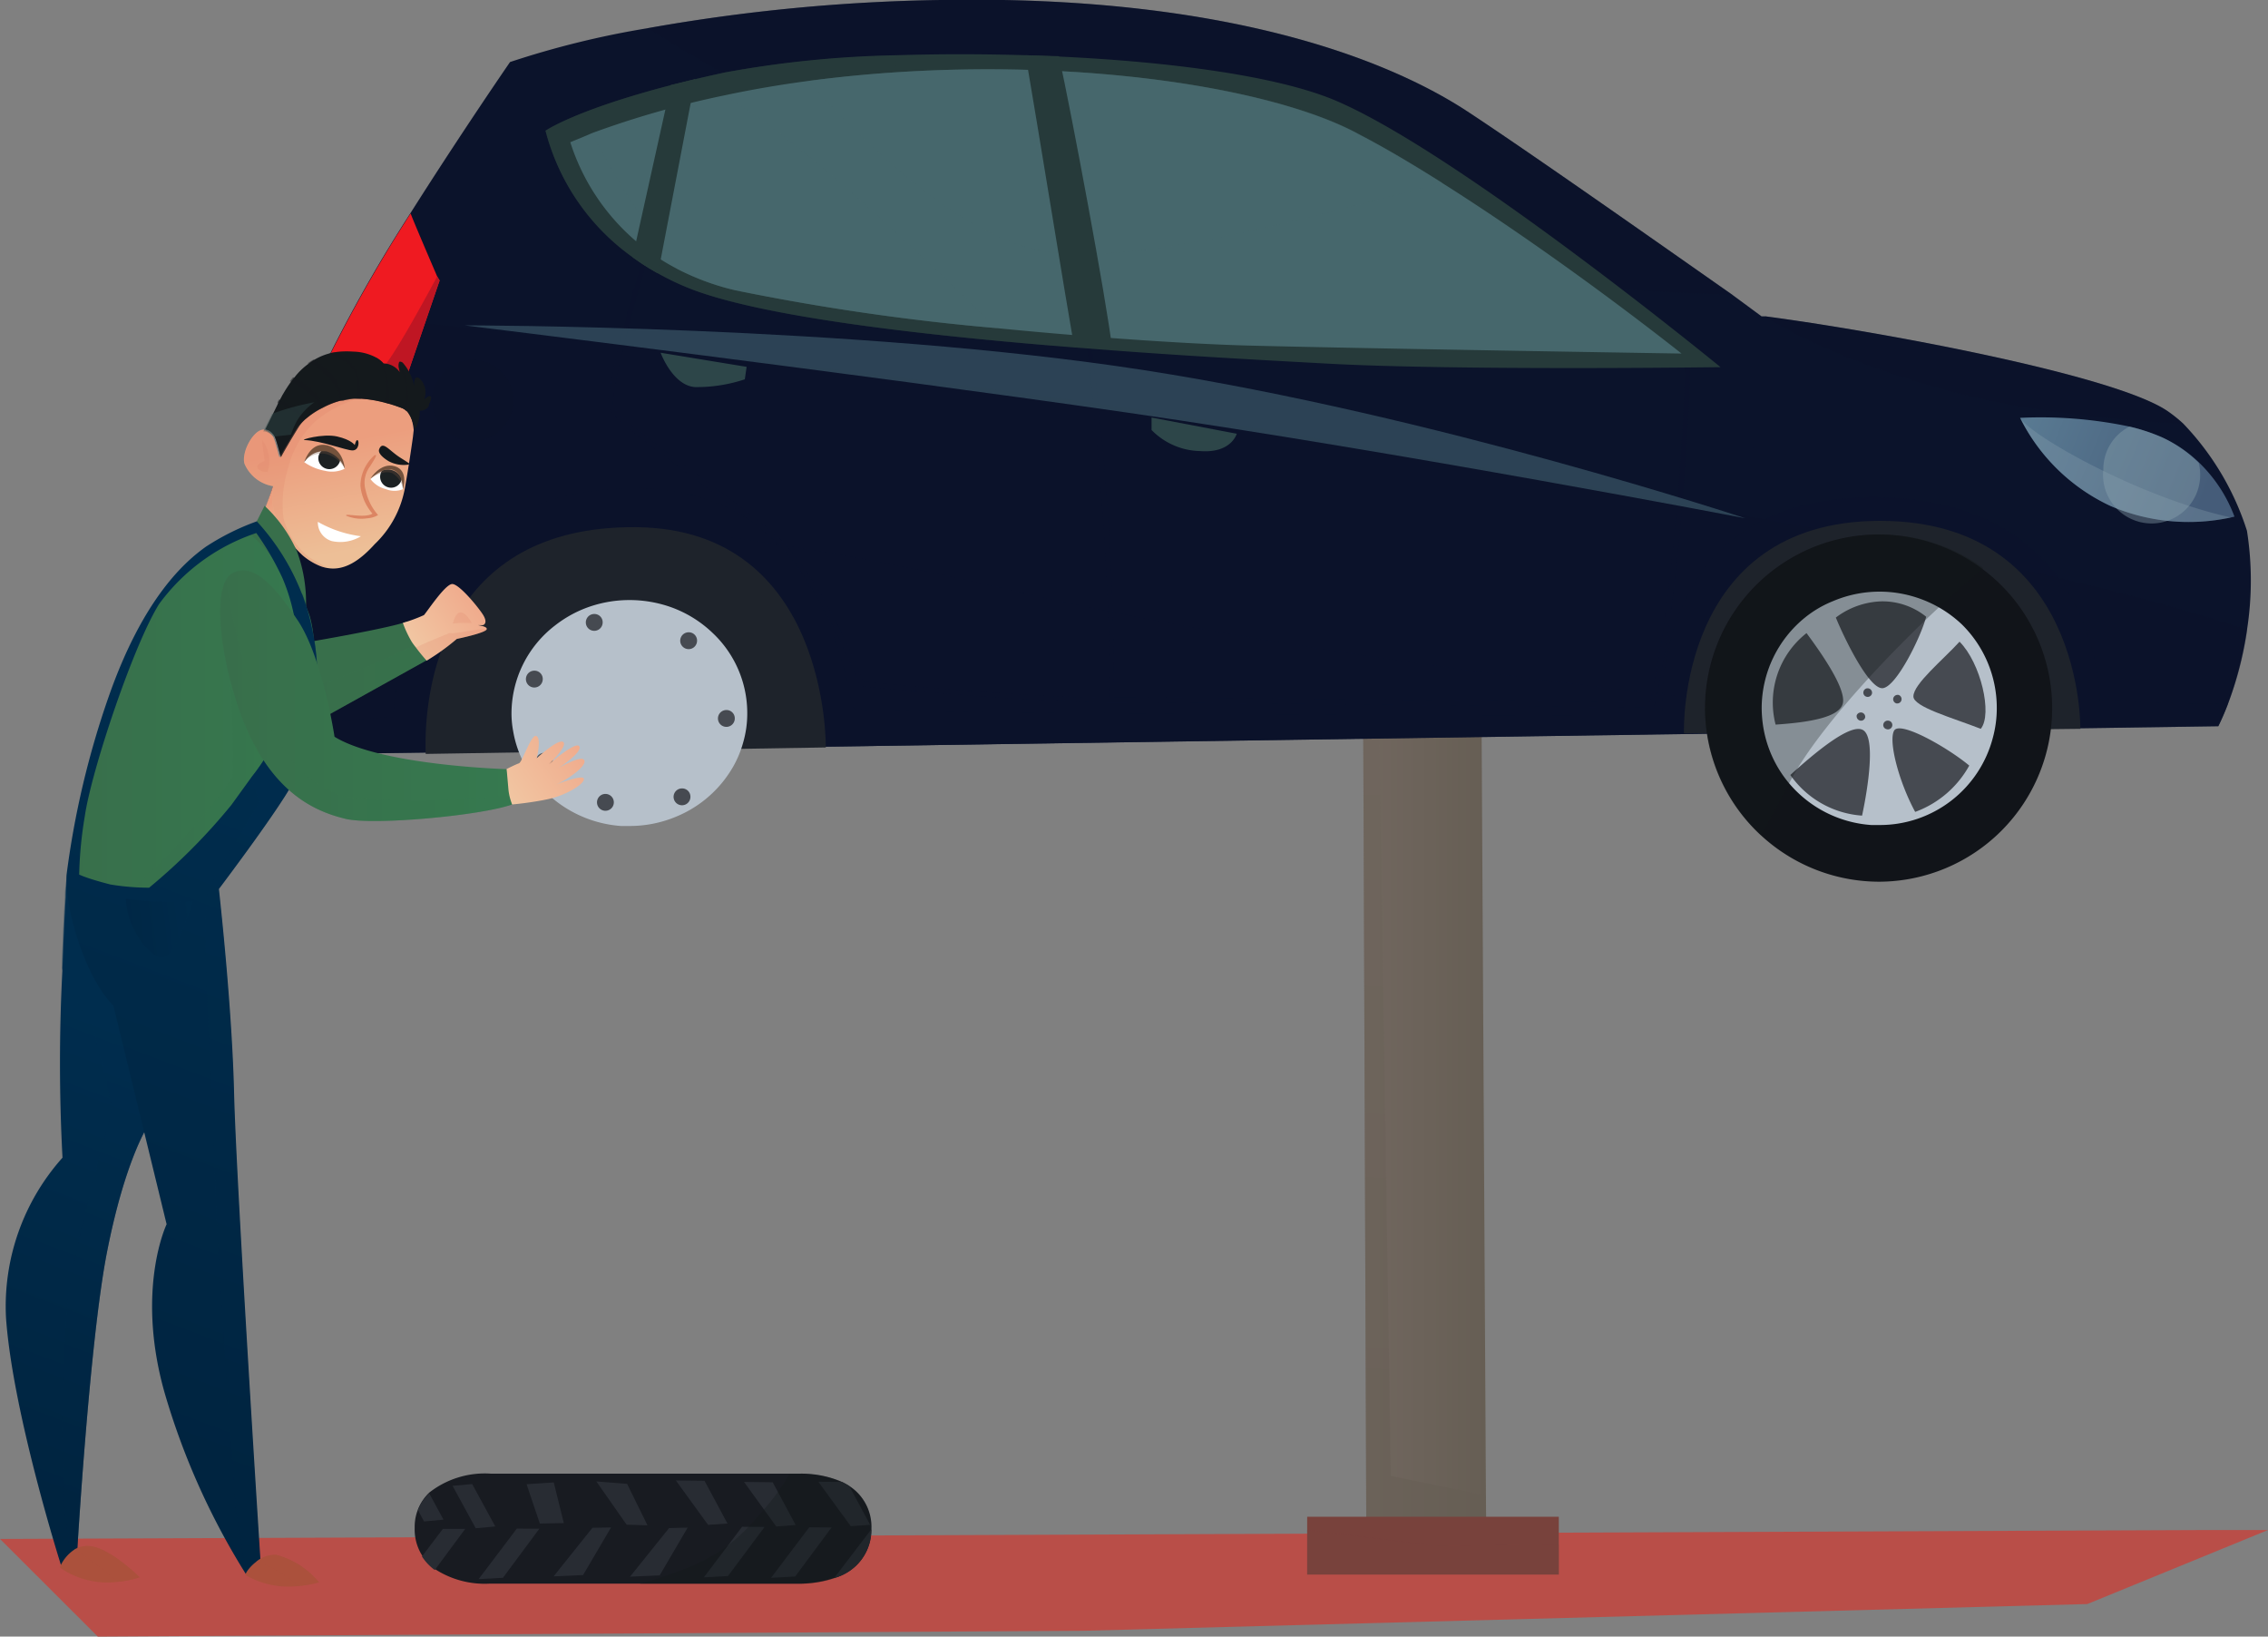 <svg xmlns="http://www.w3.org/2000/svg" xmlns:xlink="http://www.w3.org/1999/xlink" viewBox="0 0 140.07 101.05"><rect x="0" y="0" width="140.07" height="101.05" fill="#808080" stroke="none"/><defs><style>.cls-1{isolation:isolate;}.cls-2{fill:#b94e48;}.cls-3{fill:url(#linear-gradient);}.cls-36,.cls-4{opacity:0.5;}.cls-10,.cls-15,.cls-17,.cls-22,.cls-28,.cls-30,.cls-37,.cls-38,.cls-39,.cls-4,.cls-44,.cls-46,.cls-49,.cls-50,.cls-52,.cls-53,.cls-6,.cls-9{mix-blend-mode:multiply;}.cls-4{fill:url(#linear-gradient-2);}.cls-5,.cls-6{fill:#78423c;}.cls-17,.cls-19,.cls-21,.cls-30,.cls-37,.cls-39,.cls-49,.cls-50,.cls-53,.cls-6,.cls-9{opacity:0.4;}.cls-10,.cls-7,.cls-8,.cls-9{fill:#0b132b;}.cls-10,.cls-15,.cls-22,.cls-23,.cls-28,.cls-44,.cls-46,.cls-52,.cls-8{opacity:0.3;}.cls-19,.cls-21,.cls-23,.cls-36,.cls-8{mix-blend-mode:screen;}.cls-11{fill:#1e232b;}.cls-12{fill:#111419;}.cls-13{fill:#b6c0ca;}.cls-14{fill:#464a51;}.cls-15{fill:#111919;}.cls-16,.cls-17{fill:#263a3a;}.cls-18,.cls-19{fill:#46676c;}.cls-20{fill:url(#linear-gradient-3);}.cls-21,.cls-22{fill:#8da5b0;}.cls-23{fill:#7ab3b8;}.cls-24{fill:#2d4649;}.cls-25{fill:#ef1a21;}.cls-26{fill:#bf1623;}.cls-27{fill:#386f4b;}.cls-28{fill:url(#linear-gradient-4);}.cls-29{fill:url(#linear-gradient-5);}.cls-30{fill:url(#linear-gradient-6);}.cls-31{fill:url(#linear-gradient-7);}.cls-32{fill:#181b21;}.cls-33{fill:#282c33;}.cls-34{fill:url(#linear-gradient-8);}.cls-35,.cls-36,.cls-37{fill:#14191c;}.cls-38{fill:#de8065;opacity:0.2;}.cls-39{fill:#355150;}.cls-40{fill:#fff;}.cls-41{fill:#d87958;opacity:0.8;}.cls-42{fill:#1c2123;}.cls-43,.cls-44{fill:#74523c;}.cls-45{fill:url(#linear-gradient-9);}.cls-46{fill:url(#linear-gradient-10);}.cls-47{fill:url(#linear-gradient-11);}.cls-48,.cls-53{fill:#ab513c;}.cls-49{fill:url(#linear-gradient-12);}.cls-50{fill:url(#linear-gradient-13);}.cls-51{fill:url(#linear-gradient-14);}.cls-52{fill:url(#linear-gradient-15);}.cls-54{fill:url(#linear-gradient-16);}.cls-55{fill:url(#linear-gradient-17);}</style><linearGradient id="linear-gradient" x1="84.11" y1="59.98" x2="91.79" y2="59.98" gradientUnits="userSpaceOnUse"><stop offset="0.01" stop-color="#71675f"/><stop offset="1" stop-color="#665e54"/></linearGradient><linearGradient id="linear-gradient-2" x1="89.34" y1="24.99" x2="86.74" y2="90.47" xlink:href="#linear-gradient"/><linearGradient id="linear-gradient-3" x1="206.13" y1="30.81" x2="224.58" y2="23.3" gradientTransform="matrix(-1, 0, 0, 1, 342.22, 0)" gradientUnits="userSpaceOnUse"><stop offset="0" stop-color="#455c79"/><stop offset="0.99" stop-color="#668da2"/></linearGradient><linearGradient id="linear-gradient-4" x1="19.7" y1="41.91" x2="26.49" y2="41.91" gradientUnits="userSpaceOnUse"><stop offset="0.01" stop-color="#386f4b"/><stop offset="1" stop-color="#36794f"/></linearGradient><linearGradient id="linear-gradient-5" x1="-1.69" y1="91.17" x2="8.9" y2="63.4" gradientUnits="userSpaceOnUse"><stop offset="0.01" stop-color="#002440"/><stop offset="1" stop-color="#002d4e"/></linearGradient><linearGradient id="linear-gradient-6" x1="-1.5" y1="90.67" x2="8.94" y2="63.3" xlink:href="#linear-gradient-5"/><linearGradient id="linear-gradient-7" x1="17.6" y1="33.09" x2="16.72" y2="31.01" gradientUnits="userSpaceOnUse"><stop offset="0" stop-color="#edbf97"/><stop offset="1" stop-color="#ec9e7e"/></linearGradient><linearGradient id="linear-gradient-8" x1="4.47" y1="26.52" x2="1.86" y2="20.34" gradientTransform="translate(22.64 7.13) rotate(11.74)" xlink:href="#linear-gradient-7"/><linearGradient id="linear-gradient-9" x1="4.21" y1="44.08" x2="19.45" y2="44.08" xlink:href="#linear-gradient-4"/><linearGradient id="linear-gradient-10" x1="7.99" y1="48.88" x2="17.8" y2="48.88" xlink:href="#linear-gradient-4"/><linearGradient id="linear-gradient-11" x1="4.51" y1="87.92" x2="20.69" y2="45.51" xlink:href="#linear-gradient-5"/><linearGradient id="linear-gradient-12" x1="7.91" y1="89.44" x2="23.36" y2="48.93" xlink:href="#linear-gradient-5"/><linearGradient id="linear-gradient-13" x1="39.37" y1="67.65" x2="44.08" y2="67.65" gradientTransform="matrix(0.86, -0.1, 0.12, 0.99, -33.89, -5.7)" xlink:href="#linear-gradient-5"/><linearGradient id="linear-gradient-14" x1="13.59" y1="42.96" x2="31.63" y2="42.96" xlink:href="#linear-gradient-4"/><linearGradient id="linear-gradient-15" x1="13.59" y1="43.22" x2="31.63" y2="43.22" xlink:href="#linear-gradient-4"/><linearGradient id="linear-gradient-16" x1="25.46" y1="39.97" x2="29.59" y2="37" gradientUnits="userSpaceOnUse"><stop offset="0" stop-color="#f1c7a3"/><stop offset="1" stop-color="#f0a98b"/></linearGradient><linearGradient id="linear-gradient-17" x1="31.13" y1="49.32" x2="36.09" y2="45.75" xlink:href="#linear-gradient-16"/></defs><g class="cls-1"><g id="Layer_2" data-name="Layer 2"><g id="Layer_2-2" data-name="Layer 2"><polygon class="cls-2" points="0 95.02 136.23 94.47 140.07 94.47 128.91 99.04 66.92 100.69 6.04 101.05 0 95.02"/><polygon class="cls-3" points="91.8 96.48 84.39 96.62 84.11 23.34 91.38 23.34 91.77 92.34 91.8 96.48"/><polygon class="cls-4" points="91.8 96.48 84.39 96.62 84.11 23.34 84.83 23.34 85.9 91.13 91.77 92.34 91.8 96.48"/><rect class="cls-5" x="80.73" y="93.65" width="15.54" height="3.57"/><polygon class="cls-6" points="96.27 95.39 96.27 97.21 80.73 97.21 80.73 94.46 88.5 95.43 96.27 95.39"/><path class="cls-7" d="M18,44.67c.22,1.15.37,1.91.37,1.91L137,44.84a15.08,15.08,0,0,0,.62-1.44,22.24,22.24,0,0,0,1.15-4.49,19.74,19.74,0,0,0,0-6.14,17,17,0,0,0-3.92-6.6h0a8.65,8.65,0,0,0-1-.8c-3.35-2.26-18-4.94-24.83-5.84l-.23,0L107,18.21C103.2,15.55,94.57,9.47,90.61,6.87,85.46,3.5,75.28-.31,58.1,0A112.36,112.36,0,0,0,40,1.74,55.76,55.76,0,0,0,31.5,3.83s-3,4.35-6.17,9.36a91.43,91.43,0,0,0-5.76,10.33c-.14.3-.26.58-.38.86-1.24,2.86-2,4.74-2.43,6a12.06,12.06,0,0,0-.7,2.79C16,34,17.32,41.17,18,44.67Z"/><path class="cls-8" d="M40,1.74c5.49,3.5,17.7,10.4,32,12.91a271.07,271.07,0,0,0,35,3.56C103.2,15.55,94.57,9.47,90.61,6.87,85.46,3.5,75.28-.31,58.1,0A112.36,112.36,0,0,0,40,1.74Z"/><path class="cls-9" d="M18,44.67c.22,1.15.37,1.91.37,1.91L137,44.84a15.08,15.08,0,0,0,.62-1.44c-2,.15-7.95-.19-7.95-.19s.11-12.51-14-12.51-13,13.49-13,13.49-49.48-.11-49.92-.43S51.42,28.63,37,30.26c-12.71,1.44-12.7,14-12.7,14Z"/><path class="cls-10" d="M18.36,46.58l28.07-.41L123.72,45l13.3-.2a20.39,20.39,0,0,0,1.77-5.93c-4.32-1.43-12.84-3.83-27.39-6.36-2.56-.45-30.1-5.77-46-7.94S26,19.93,26,19.93l-6.83,4.45c-2.71,6.24-3,7.78-3.13,8.82S18.36,46.58,18.36,46.58Z"/><path class="cls-9" d="M40.47,32.66s12.15,4.24,6,13.51L123.72,45v0c-9-.82-40.29-3.64-60.92-8.49C48.68,33.2,40.47,32.66,40.47,32.66Z"/><path class="cls-9" d="M39.77,15.64l.31.09c-1,3.39-2.42,8.69-2.19,9.37.18.53,2.62,2.32,5,4.06,1.75,1.29,3.57,2.63,4.83,3.7,2.89,2.47,5.26,8.36,5.59,9.22,1.06.1,10.21,1,15.16,1,.29-6.67-1.22-21.43-1.42-22l.15-.06.15-.06a165.17,165.17,0,0,1,1.45,22.09c5.4,0,31,.3,33.08.32,1.63-6.71,2.26-20.25,2.16-20.79l.32-.08c.13.51-.54,14.42-2.19,21.08l0,.12H102c-.28,0-28.19-.32-33.38-.32s-15.35-1-15.45-1l-.11,0,0-.09c0-.07-2.54-6.63-5.54-9.18-1.25-1.07-3.06-2.4-4.81-3.69-3-2.23-4.89-3.62-5.09-4.22C37.25,24.2,39.51,16.51,39.77,15.64Z"/><path class="cls-7" d="M95.92,22.05h5.41l.11-.64.17-1.1a2.52,2.52,0,0,0-.19-.26A6.33,6.33,0,0,0,97,17.53l-.59,2.52Z"/><polygon class="cls-7" points="101.12 22.1 104.51 22.1 104.36 22 101.45 19.93 101.42 20.05 101.23 21.37 101.12 22.05 101.12 22.1"/><path class="cls-9" d="M101.12,22.05v.05h3.39l-.15-.1c-.8-.14-1.84-.35-2.92-.59l-.21,0a43.49,43.49,0,0,1-4.86-1.32l-.45,2Z"/><path class="cls-8" d="M109,19.53c2.24,1.56,9.36,4.65,16.74,5.73,3.75.55,6.85.8,9.1.91a8.65,8.65,0,0,0-1-.8C130.49,23.11,115.8,20.43,109,19.53Z"/><path class="cls-10" d="M26.68,24.72a2.52,2.52,0,1,0,2.52-2.51A2.51,2.51,0,0,0,26.68,24.72Z"/><path class="cls-7" d="M110.42,29.07l-4.16-.44a1.91,1.91,0,0,1,1.31-1,10.9,10.9,0,0,1,2.85.44Z"/><path class="cls-11" d="M128.48,45s.22-12.84-12.37-12.84S104,45.28,104,45.28Z"/><path class="cls-11" d="M51,46.15s.22-13.49-11.71-13.6-13.14,10-13,14Z"/><path class="cls-12" d="M105.3,43.72a10.77,10.77,0,0,0,10.78,10.72A10.72,10.72,0,1,0,105.3,43.72Z"/><path class="cls-13" d="M108.8,43.72a7.62,7.62,0,0,0,.1,1.18,7.2,7.2,0,0,0,1.59,3.46,7.3,7.3,0,0,0,5.08,2.58l.51,0a7.21,7.21,0,0,0,7-5.4,6.93,6.93,0,0,0,.24-1.84,7.23,7.23,0,0,0-2.15-5.14A7.36,7.36,0,0,0,118.67,37a7.36,7.36,0,0,0-5.45.11,6.77,6.77,0,0,0-1.72,1A7.21,7.21,0,0,0,108.8,43.72Z"/><path class="cls-14" d="M113.38,38.13c.52,1.28,2.06,4.45,2.9,4.36s2.35-3.15,2.68-4.41a4.31,4.31,0,0,0-2.76-.95A4.91,4.91,0,0,0,113.38,38.13Z"/><path class="cls-14" d="M118.17,43c0,.65,2.42,1.32,4.16,2,.74-.9,0-4.07-1.31-5.38C120,40.74,118.17,42.23,118.17,43Z"/><path class="cls-14" d="M109.66,44.74c1.93-.13,4-.42,4.16-1.35s-1.34-3.07-2.25-4.3A5.45,5.45,0,0,0,109.66,44.74Z"/><path class="cls-14" d="M118.28,50.13a6.28,6.28,0,0,0,3.34-2.86c-1.33-1.11-4.28-2.79-4.64-2.16S117.25,48.23,118.28,50.13Z"/><path class="cls-14" d="M110.57,47.85A5.91,5.91,0,0,0,115,50.36c.38-1.78.83-4.77.08-5.27S112.09,46.47,110.57,47.85Z"/><path class="cls-14" d="M116.93,43.1a.27.27,0,0,0,.19.33.27.27,0,0,0,.14-.52A.28.28,0,0,0,116.93,43.1Z"/><path class="cls-14" d="M115.09,42.69a.26.26,0,0,0,.19.33.27.27,0,0,0,.33-.19.27.27,0,0,0-.19-.32A.26.26,0,0,0,115.09,42.69Z"/><path class="cls-14" d="M114.67,44.16a.28.28,0,0,0,.2.33.26.26,0,0,0,.32-.19A.27.27,0,0,0,115,44,.28.28,0,0,0,114.67,44.16Z"/><path class="cls-14" d="M116.32,44.69a.26.26,0,0,0,.19.33.27.27,0,1,0,.14-.52A.28.28,0,0,0,116.32,44.69Z"/><path class="cls-15" d="M105.3,43.72a10.62,10.62,0,0,0,3.46,7.86c.53-.94,1.12-2,1.74-3.22,1.94-3.81,8-10,12-13.28a10.79,10.79,0,0,0-17.15,8.64Z"/><path class="cls-13" d="M31.59,44a5.94,5.94,0,0,0,.1,1.13,6.68,6.68,0,0,0,1.59,3.33A7.4,7.4,0,0,0,38.36,51l.51,0a7.43,7.43,0,0,0,2.92-.59,7.21,7.21,0,0,0,3.51-3.11,6.56,6.56,0,0,0,.61-1.5A6.41,6.41,0,0,0,46.15,44,6.79,6.79,0,0,0,44,39.07a7.25,7.25,0,0,0-2.53-1.57,7.66,7.66,0,0,0-2.59-.45,7.57,7.57,0,0,0-2.87.56,7.33,7.33,0,0,0-1.72,1A6.86,6.86,0,0,0,31.59,44Z"/><path class="cls-16" d="M33.69,8.07a13.83,13.83,0,0,0,5.38,7.81,14.08,14.08,0,0,0,1.57,1,16.12,16.12,0,0,0,2.13,1c4.36,1.65,13.61,2.75,22.32,3.47l1.21.1,2.36.18c5.47.41,10.4.66,13.3.82,8,.44,24.3.22,24.3.22S90.17,9.49,82.51,6.22C78.92,4.69,72.28,3.81,65.36,3.49l-2-.08c-2.71-.08-5.42-.08-8,0A64.81,64.81,0,0,0,44.74,4.48c-.63.14-1.23.27-1.8.41l-1.51.37h0C35.53,6.79,33.69,8.07,33.69,8.07Z"/><path class="cls-17" d="M33.69,8.07a13.83,13.83,0,0,0,5.38,7.81,14.08,14.08,0,0,0,1.57,1,16.12,16.12,0,0,0,2.13,1c4.36,1.65,13.61,2.75,22.32,3.47-1.87-2.24-4.3-5.19-6.31-7.74-3.3-4.19-3.72-7.07-3.41-10.17A64.81,64.81,0,0,0,44.74,4.48c-.63.14-1.23.27-1.8.41l-1.51.37h0C35.53,6.79,33.69,8.07,33.69,8.07Z"/><path class="cls-18" d="M35.22,8.78a13.38,13.38,0,0,0,6.6,7.82h0a15.33,15.33,0,0,0,3.58,1.32,141.18,141.18,0,0,0,16.16,2.34h0c6.26.62,12.33,1,15.69,1.08,6.57.17,26.6.49,26.6.49s-7.08-5.66-14.73-10.5c-1.71-1.08-3.44-2.12-5.13-3C78.1,5.07,63.79,3.15,49.9,5c-1.72.23-3.43.52-5.12.88a57.64,57.64,0,0,0-8.22,2.34C36.11,8.42,35.66,8.6,35.22,8.78Z"/><path class="cls-19" d="M36.56,8.26a69,69,0,0,0,5.26,8.34h0a15.33,15.33,0,0,0,3.58,1.32,141.18,141.18,0,0,0,16.16,2.34c-5-4.89-11.89-11.41-16.78-14.34A57.64,57.64,0,0,0,36.56,8.26Z"/><path class="cls-16" d="M39.07,15.88a14.08,14.08,0,0,0,1.57,1l2.3-12-1.51.37h0Z"/><path class="cls-20" d="M124.76,25.8a11.8,11.8,0,0,0,5.58,5.44,12.29,12.29,0,0,0,7.44.71l.22-.05a9,9,0,0,0-2.21-3.36A8.16,8.16,0,0,0,133.52,27a11.44,11.44,0,0,0-2-.66A26.6,26.6,0,0,0,124.76,25.8Z"/><path class="cls-21" d="M129.9,29a3,3,0,1,0,5.89-.42A8.16,8.16,0,0,0,133.52,27a11.44,11.44,0,0,0-2-.66A2.94,2.94,0,0,0,129.9,29Z"/><path class="cls-22" d="M124.76,25.8a11.8,11.8,0,0,0,5.58,5.44,12.29,12.29,0,0,0,7.44.71C132.12,30.71,125.41,26.9,124.76,25.8Z"/><path class="cls-23" d="M107.79,32s-19.21-6.36-37.1-9.14-42-2.77-42-2.77,24,2.94,40.89,5.38S107.79,32,107.79,32Z"/><path class="cls-19" d="M49.9,5c3.59,4,9.74,9.94,15,10.59,6.07.74,17.27-2.52,24.18-4.3-1.71-1.08-3.44-2.12-5.13-3C78.1,5.07,63.79,3.15,49.9,5Z"/><path class="cls-16" d="M63.34,3.41c.75,4.36,2.49,15.12,3,18l2.36.18c-.39-3.2-2.51-14.52-3.3-18.12Z"/><path class="cls-24" d="M76.38,26.78l-5.26-1v.77a4.3,4.3,0,0,0,3,1.3C76.05,28,76.38,26.78,76.38,26.78Z"/><path class="cls-24" d="M46.11,22.65l-.11.77a9.38,9.38,0,0,1-3.08.48c-1.38-.1-2.12-2.12-2.12-2.12Z"/><path class="cls-25" d="M16.76,30.41l7-3.19,3.39-9.9L27,17.07c-.37-.86-1.55-3.61-1.64-3.89h0a91.43,91.43,0,0,0-5.76,10.33c-.14.3-.26.58-.38.86l-.34.79C17.81,27.6,17.16,29.24,16.76,30.41Z"/><path class="cls-26" d="M16.76,30.41l7-3.19,3.39-9.9L27,17.07c-1,1.85-2.93,5.4-3.61,5.91a46.27,46.27,0,0,1-4.55,2.19C17.81,27.6,17.16,29.24,16.76,30.41Z"/><path class="cls-27" d="M26.49,40.69l-6.17,3.43s-.33-1-.62-1.86c-.13-.39-.25-.77-.34-1a4.16,4.16,0,0,1-.14-1.65c.83-.14,5.08-.89,5.9-1.23,0,0,.33.71.69,1.35A3.57,3.57,0,0,0,26.49,40.69Z"/><path class="cls-28" d="M26.49,40.69l-6.17,3.43s-.33-1-.62-1.86a41.18,41.18,0,0,0,6.11-2.55A3.57,3.57,0,0,0,26.49,40.69Z"/><path class="cls-29" d="M9.07,69.62S7.7,71.75,6.61,77.3,4.75,96.09,4.75,96.09l-.35.23-.61.39S.78,87.25.37,81.35a13.77,13.77,0,0,1,3.49-9.87,110,110,0,0,1,0-11.7c.06-1.74.13-3.31.2-4.39,0-.64.09-1.1.13-1.33,0,0,.09.69.27,1.54A12.8,12.8,0,0,0,5,57.76l0,.07a27.94,27.94,0,0,0,2.74,4.05Z"/><path class="cls-30" d="M9.07,69.62S7.7,71.75,6.61,77.3,4.75,96.09,4.75,96.09l-.35.23L4,93.42a90.24,90.24,0,0,1,.14-12.89c.61-4.67,2.74-11.45,2.74-12.07s-1.16-5.08-1.16-5.08a13.77,13.77,0,0,1-1.91-3.6c.06-1.74.13-3.31.2-4.39,0-.64.09-1.1.13-1.33,0,0,.09.69.27,1.54A12.8,12.8,0,0,0,5,57.76l0,.07a27.94,27.94,0,0,0,2.74,4.05Z"/><path class="cls-31" d="M16.88,30l-.54,1.48a8,8,0,0,1,1.44,1.85Z"/><path class="cls-32" d="M52,91.5a4.79,4.79,0,0,1,.45.25,3,3,0,0,1,1.37,2.63l0,.05a3.09,3.09,0,0,1-2.29,3h0a6.94,6.94,0,0,1-2.29.35l-9.73,0-9.27,0a5.65,5.65,0,0,1-3.38-.9,3.13,3.13,0,0,1-.79-.84,3,3,0,0,1-.46-1.68v-.08a2.92,2.92,0,0,1,.91-2.13,5.56,5.56,0,0,1,3.81-1.16l18.44,0h.56A6.33,6.33,0,0,1,52,91.5Z"/><polygon class="cls-33" points="29.56 97.5 31.06 97.42 33.31 94.39 31.92 94.38 29.56 97.5"/><path class="cls-33" d="M28.73,94.4l-1.88,2.54a3.13,3.13,0,0,1-.79-.84l1.29-1.7Z"/><polygon class="cls-33" points="43.47 97.39 44.96 97.31 47.22 94.28 45.83 94.27 43.47 97.39"/><polygon class="cls-33" points="47.62 97.42 49.11 97.34 51.36 94.31 49.98 94.3 47.62 97.42"/><path class="cls-33" d="M53.81,94.43a3.09,3.09,0,0,1-2.29,3Z"/><polygon class="cls-33" points="33.34 94.07 34.82 94.04 34.2 91.53 32.52 91.64 33.34 94.07"/><polygon class="cls-33" points="34.19 97.33 36.59 94.33 37.74 94.31 36.01 97.25 34.19 97.33"/><polygon class="cls-33" points="38.91 97.35 41.32 94.35 42.47 94.32 40.74 97.27 38.91 97.35"/><polygon class="cls-33" points="38.7 94.14 39.99 94.18 38.73 91.62 36.83 91.47 38.7 94.14"/><polygon class="cls-33" points="29.38 94.36 30.59 94.25 29.16 91.63 27.95 91.74 29.38 94.36"/><path class="cls-33" d="M26.51,92.21l.88,1.62-1.2.11-.38-.7A2.82,2.82,0,0,1,26.51,92.21Z"/><polygon class="cls-33" points="43.73 94.15 44.93 94.07 43.51 91.43 41.74 91.41 43.73 94.15"/><polygon class="cls-33" points="47.94 94.25 49.14 94.16 47.72 91.52 45.95 91.5 47.94 94.25"/><path class="cls-33" d="M52,91.5a4.79,4.79,0,0,1,.45.25l1.29,2.4-1.2.08-2-2.74Z"/><path class="cls-15" d="M53.79,94.38l0,.05c0,1.88-1.4,3.36-4.58,3.37l-9.73,0c4.28-1.21,5.73-2.24,7.62-4.51A13.48,13.48,0,0,0,48.76,91h.56C52.5,91,53.81,92.51,53.79,94.38Z"/><path class="cls-34" d="M25,30.17a6.33,6.33,0,0,1-1.86,3.43c-.86.95-1.83,1.67-2.93,1.47a2.13,2.13,0,0,1-.46-.13,3.92,3.92,0,0,1-1.06-.65,6.77,6.77,0,0,1-1.54-2.11,3.26,3.26,0,0,1-.34-1.53,3,3,0,0,1,.06-.63,2.32,2.32,0,0,1-1.78-1.41c-.18-.79.63-2.14,1.21-2.08a1,1,0,0,1,.44.26h0a.72.72,0,0,1,.16.25c.17.43.35,1.29.37,1.2s.67-1.2,1.13-1.92a5.33,5.33,0,0,1,3.36-1.72h.46a8.15,8.15,0,0,1,2.69.62,2.24,2.24,0,0,1,.39.33,3.3,3.3,0,0,1,.25,1L25.5,27S25.26,28.73,25,30.17Z"/><path class="cls-35" d="M16.31,26.53a1.1,1.1,0,0,1,.45.25A.85.85,0,0,0,16.31,26.53Z"/><path class="cls-35" d="M26.48,25a.43.43,0,0,1,0,.07.6.6,0,0,1-.56.28,2.14,2.14,0,0,1-.21,1,.7.7,0,0,0-.09.17,2.76,2.76,0,0,0-.47-1.11.69.69,0,0,0-.22-.17h0c-.23-.09-.54-.2-.91-.31l-.23-.06a7.89,7.89,0,0,0-1.44-.25h-.5a4.23,4.23,0,0,0-.68.12l-.13,0a5,5,0,0,0-.95.36l-.22.11a4.79,4.79,0,0,0-.94.62,1.07,1.07,0,0,0-.16.14,2,2,0,0,0-.28.33c-.46.72-1.11,1.85-1.13,1.92s-.2-.77-.37-1.2a.72.72,0,0,0-.16-.25h0a.75.75,0,0,0-.44-.26l.74-1.5a.89.89,0,0,1,.08-.17,1.14,1.14,0,0,1,.1-.19l.16-.3a8.55,8.55,0,0,1,.54-.83l.2-.25a4.17,4.17,0,0,1,.9-.85,2.82,2.82,0,0,1,.36-.24,3.62,3.62,0,0,1,1-.39,4.67,4.67,0,0,1,.52-.08,5.82,5.82,0,0,1,.83,0,3.14,3.14,0,0,1,1.42.37,1.66,1.66,0,0,1,.45.36h0a1.25,1.25,0,0,1,1,.54,1.4,1.4,0,0,1-.05-.23h0a.71.71,0,0,1,0-.36c0-.07.1-.09.23,0a3,3,0,0,1,.7,1.43c0-.15,0-.82.43-.36a1.2,1.2,0,0,1,.2,1.2C26.76,24.17,26.66,24.67,26.48,25Z"/><path class="cls-35" d="M18.82,27.17c-.35,0,1.12-.42,2-.22s1.09.53,1.09.53.08-.37.18-.3.09.64-.33.63S19.87,27.22,18.82,27.17Z"/><path class="cls-35" d="M23.42,27.73c-.09.21.15.48.57.74a2,2,0,0,0,1.22.22c.12-.06.19,0-.5-.44S23.64,27.19,23.42,27.73Z"/><path class="cls-36" d="M22.29,24.61H22a3.12,3.12,0,0,0,0-1.33,1.76,1.76,0,0,0-1-1.09l-.67-.38a4.67,4.67,0,0,1,.52-.08,3.35,3.35,0,0,1,1,.87,2.17,2.17,0,0,1,.38,1.26A4.79,4.79,0,0,1,22.29,24.61Z"/><path class="cls-36" d="M24,24.92l-.23-.06a7.75,7.75,0,0,0,0-1.67,2.44,2.44,0,0,0-.54-1.11,1.66,1.66,0,0,1,.45.36h0A7.42,7.42,0,0,1,24,23.88,3.29,3.29,0,0,1,24,24.92Z"/><path class="cls-36" d="M25.11,25.41a.69.69,0,0,0-.22-.17h0a4.64,4.64,0,0,0,.18-1,2.29,2.29,0,0,0-.42-1.46h0a.71.71,0,0,1,0-.36c.15.23.35.55.38.61a6.8,6.8,0,0,1,.17,1.64A4.33,4.33,0,0,1,25.11,25.41Z"/><path class="cls-36" d="M21.11,24.73l-.13,0A1.38,1.38,0,0,0,20.8,24a6.15,6.15,0,0,0-1.42-1.46L19,22.44a2.82,2.82,0,0,1,.36-.24,3.86,3.86,0,0,1,1.34,1.16,2.58,2.58,0,0,1,.38.92Z"/><path class="cls-36" d="M20,25.13l-.22.11a2,2,0,0,0-.54-.84,8.25,8.25,0,0,0-1.34-.86l.2-.25a3.89,3.89,0,0,1,1.41,1A4.34,4.34,0,0,1,20,25.13Z"/><path class="cls-36" d="M18.87,25.86a1.07,1.07,0,0,0-.16.14,2.17,2.17,0,0,0-.69-.64,8.93,8.93,0,0,0-.89-.5,1.14,1.14,0,0,1,.1-.19,3.75,3.75,0,0,1,1.12.62A3.19,3.19,0,0,1,18.87,25.86Z"/><path class="cls-37" d="M26.48,25a.43.43,0,0,1,0,.07.6.6,0,0,1-.56.28,2.14,2.14,0,0,1-.21,1,.7.7,0,0,0-.09.17,2.76,2.76,0,0,0-.47-1.11.69.69,0,0,0-.22-.17h0c-.23-.09-.54-.2-.91-.31l-.23-.06a7.89,7.89,0,0,0-1.44-.25h-.5a4.23,4.23,0,0,0-.68.12l-.13,0a5,5,0,0,0-.95.36l-.22.11a4.79,4.79,0,0,0-.94.62,1.07,1.07,0,0,0-.16.14,2,2,0,0,0-.28.33c-.46.72-1.11,1.85-1.13,1.92s-.2-.77-.37-1.2a.72.72,0,0,0-.16-.25h0a.75.75,0,0,0-.44-.26l.74-1.5a.89.89,0,0,1,.08-.17,1.14,1.14,0,0,1,.1-.19l.16-.3a3,3,0,0,0,.8.63c.54.37.75.17.75.17a7.4,7.4,0,0,1,1.9-.78,5.22,5.22,0,0,1,3,.22,6.78,6.78,0,0,0,1.75.52A5.67,5.67,0,0,0,26.48,25Z"/><path class="cls-38" d="M20.22,35.07a2.13,2.13,0,0,1-.46-.13,3.92,3.92,0,0,1-1.06-.65,6.77,6.77,0,0,1-1.54-2.11,3.26,3.26,0,0,1-.34-1.53,3,3,0,0,1,.06-.63,2.32,2.32,0,0,1-1.78-1.41c-.18-.79.63-2.14,1.21-2.08a1,1,0,0,1,.44.26h0a.72.72,0,0,1,.16.25c.17.43.35,1.29.37,1.2s.67-1.2,1.13-1.92a5.33,5.33,0,0,1,3.36-1.72h.46A6.87,6.87,0,0,0,19.5,26a5.76,5.76,0,0,0-1.69,2.85,7.43,7.43,0,0,0-.3,3.16,4.69,4.69,0,0,0,1.55,2.38Z"/><path class="cls-38" d="M16.18,27.15a2.19,2.19,0,0,1,.35,2s-.48,0-.62-.25.43-.44.43-.44Z"/><path class="cls-39" d="M19.41,24.84A3.79,3.79,0,0,0,18.33,26a5.44,5.44,0,0,0-.36.84l-1.08.12s-.37-.37-.63-.32l.54-1.09A15.65,15.65,0,0,1,19.41,24.84Z"/><path class="cls-40" d="M24.9,30.2a1.41,1.41,0,0,1-1.07,0,1.7,1.7,0,0,1-.95-.62,3.38,3.38,0,0,1,.71-.49.92.92,0,0,1,.71,0,.87.87,0,0,1,.51.56A1.76,1.76,0,0,1,24.9,30.2Z"/><path class="cls-40" d="M21.29,28.94a1.78,1.78,0,0,1-1.21.13,3.19,3.19,0,0,1-1.3-.54s.48-.84,1.24-.8h.15a1.27,1.27,0,0,1,.86.61A3.05,3.05,0,0,1,21.29,28.94Z"/><path class="cls-41" d="M23.12,28.12A2.52,2.52,0,0,0,22.26,30,3.09,3.09,0,0,0,23,31.71s-.15.15-.75.13-.92-.11-.87,0a2.4,2.4,0,0,0,1.31.16,1.43,1.43,0,0,0,.66-.2,3.33,3.33,0,0,1-.76-1.5,1.67,1.67,0,0,1,.26-1.5C23.15,28.33,23.36,28,23.12,28.12Z"/><path class="cls-40" d="M19.63,32.22a7.24,7.24,0,0,0,2.66.89,2.44,2.44,0,0,1-1.79.3A1.2,1.2,0,0,1,19.63,32.22Z"/><path class="cls-42" d="M21,28.45a.68.68,0,0,1-1.33-.28.71.71,0,0,1,.33-.44h.15a1.27,1.27,0,0,1,.86.61S21,28.42,21,28.45Z"/><path class="cls-42" d="M24.81,29.58a.67.67,0,0,1-.79.52.68.68,0,0,1-.53-.8.87.87,0,0,1,.1-.24.92.92,0,0,1,.71,0A.87.87,0,0,1,24.81,29.58Z"/><path class="cls-43" d="M21.29,28.94a1.71,1.71,0,0,0-1.13-1.07,1.39,1.39,0,0,0-1.37.68s.34-1.28,1.39-1.06S21.29,28.94,21.29,28.94Z"/><path class="cls-43" d="M22.88,29.55s.8-.78,1.42-.53.58,1.2.58,1.2.4-1.16-.49-1.43S22.88,29.55,22.88,29.55Z"/><path class="cls-44" d="M18.78,28.53s.38-1,1.27-.88a1.62,1.62,0,0,1,1.24,1.29,1.83,1.83,0,0,0-1.2-.92A1.4,1.4,0,0,0,18.78,28.53Z"/><path class="cls-44" d="M22.88,29.55s.74-.56,1.33-.34a1.32,1.32,0,0,1,.67,1s.22-.95-.5-1.31S22.88,29.55,22.88,29.55Z"/><path class="cls-45" d="M17.8,48.7a.6.6,0,0,1-.09.15c-1.71,2.6-4.79,6.58-4.79,6.58s-.83,0-3.57-.14A9.92,9.92,0,0,1,8,55.13a13.54,13.54,0,0,1-3.78-1.34c.41-4.26,3.49-13.1,5.21-15.91A11.27,11.27,0,0,1,15.18,33l.55-.28.89,1.1a13.09,13.09,0,0,1,2.47,4.11C19.83,40.17,19.44,46,17.8,48.7Z"/><path class="cls-27" d="M16.34,31.23a8.59,8.59,0,0,1,2,2.81,9.12,9.12,0,0,1,.55,3.63S17,34.17,15.45,33Z"/><path class="cls-46" d="M17.8,48.7a.6.6,0,0,1-.09.15c-1.71,2.6-4.79,6.58-4.79,6.58s-.83,0-3.57-.14A9.92,9.92,0,0,1,8,55.13a10.7,10.7,0,0,1,1.63-1.62A39.68,39.68,0,0,0,14.35,48s.07-3.49-.13-5.69a41.39,41.39,0,0,0,1.85,3.91C16.36,46.67,17.63,47.61,17.8,48.7Z"/><path class="cls-47" d="M19.29,38.9a13.89,13.89,0,0,0-.6-2.12,14.16,14.16,0,0,0-2.83-4.59,15,15,0,0,0-3.15,1.57c-1.24.89-3.84,3.09-6,9.26a54.06,54.06,0,0,0-2.6,11h0C4,56.18,5.31,60.44,7,62.08l3.29,13.51s-1.92,4-.14,10.35a44.44,44.44,0,0,0,5.08,11.32h0l.88-.54s-1.51-23.52-1.65-29.14c-.12-5.17-.83-11.67-.94-12.69.7-.93,3.61-4.82,4.51-6.44A14.52,14.52,0,0,0,19.29,38.9ZM9.21,54.81a14.67,14.67,0,0,1-2.4-.2C6,54.4,5.33,54.2,4.89,54a24.64,24.64,0,0,1,.35-3.62c.41-2.81,3-10.56,4.59-13.09a12.22,12.22,0,0,1,6-4.38,17.48,17.48,0,0,1,1.61,2.77,11.64,11.64,0,0,1,.93,5A13.15,13.15,0,0,1,15.52,48l-1.23,1.7A36.59,36.59,0,0,1,9.21,54.81Z"/><path class="cls-48" d="M8.63,97.39a6.34,6.34,0,0,1-1.38.28,5.09,5.09,0,0,1-3.56-.89,2.45,2.45,0,0,1,.9-1.1,1.56,1.56,0,0,1,1-.21C6.85,95.61,8.63,97.39,8.63,97.39Z"/><path class="cls-49" d="M18,48.44c-.9,1.62-3.81,5.51-4.51,6.44.11,1,.82,7.52.94,12.69.14,5.62,1.65,29.14,1.65,29.14l-.88.54-.63-4s-1.17-15.08-1.3-20.77-1-16.26-.34-17.63S16,49.53,16,49.53L15.52,48a13.15,13.15,0,0,0,2.88-7.35,11.64,11.64,0,0,0-.93-5c.35.28.78.65,1.22,1.06a13.89,13.89,0,0,1,.6,2.12A14.52,14.52,0,0,1,18,48.44Z"/><path class="cls-50" d="M11.89,55.64c0,.2-.93,3-1.65,3.42s-2.4-1.58-2.47-3.57a21.47,21.47,0,0,0,2.15.18A16.61,16.61,0,0,0,11.89,55.64Z"/><path class="cls-51" d="M31.63,49.67c-1.92.69-8.57,1.3-10.28.89s-4-1.37-5.76-4.8C14,42.63,13,37.28,14,35.74a.87.87,0,0,1,.33-.33c1.34-.77,2.74.94,4,2.81,1.58,2.26,2.33,7.27,2.33,7.27,2.88,1.78,10.63,2,10.63,2L31.53,49Z"/><path class="cls-52" d="M31.63,49.67c-1.92.69-8.57,1.3-10.28.89s-4-1.37-5.76-4.8C14,42.63,13,37.28,14,35.74a28.88,28.88,0,0,0,2.59,9c1.65,3.09,3.08,3.77,4.32,4.32,1.06.48,7.64.49,10.66,0Z"/><path class="cls-48" d="M19.7,97.7a7,7,0,0,1-1.28.23,5.27,5.27,0,0,1-3.24-.67c-.08-.05.19-.48.63-.82A1.82,1.82,0,0,1,17.06,96,5.09,5.09,0,0,1,19.7,97.7Z"/><path class="cls-53" d="M8.63,97.39a6.34,6.34,0,0,1-1.38.28,22.41,22.41,0,0,0-2.66-2,1.56,1.56,0,0,1,1-.21C6.85,95.61,8.63,97.39,8.63,97.39Z"/><path class="cls-53" d="M19.7,97.7a7,7,0,0,1-1.28.23,6.81,6.81,0,0,0-2.61-1.49A1.82,1.82,0,0,1,17.06,96,5.09,5.09,0,0,1,19.7,97.7Z"/><path class="cls-14" d="M37.22,38.42a.52.52,0,1,1-.51-.51A.51.51,0,0,1,37.22,38.42Z"/><path class="cls-14" d="M43.05,39.56a.52.52,0,1,1-.51-.52A.51.51,0,0,1,43.05,39.56Z"/><path class="cls-14" d="M45.38,44.36a.52.52,0,1,1-.51-.52A.51.51,0,0,1,45.38,44.36Z"/><path class="cls-14" d="M42.64,49.19a.52.52,0,1,1-.51-.51A.51.51,0,0,1,42.64,49.19Z"/><path class="cls-14" d="M34.14,47a.52.52,0,1,1-.52-.52A.51.51,0,0,1,34.14,47Z"/><path class="cls-14" d="M33.52,41.92a.52.52,0,1,1-.51-.51A.51.51,0,0,1,33.52,41.92Z"/><path class="cls-14" d="M37.91,49.53a.52.52,0,1,1-.52-.51A.52.52,0,0,1,37.91,49.53Z"/><path class="cls-54" d="M30.06,38.84c0,.23-1.85.61-1.85.61a13.66,13.66,0,0,1-1.86,1.34s-.36-.4-.66-.81a3.49,3.49,0,0,1-.26-.35,6.88,6.88,0,0,1-.55-1.17,9.76,9.76,0,0,0,1.3-.48c.17-.17,1.31-1.92,1.75-1.92s1.61,1.44,1.89,1.88.14.62,0,.66h-.3C29.85,38.65,30.08,38.73,30.06,38.84Z"/><path class="cls-55" d="M31.29,47.48s.55-.28.76-.35.78-1.88,1.09-1.68,0,1.37,0,1.37,1.37-1.26,1.65-1-.89,1.37-.89,1.37,1.69-1.48,1.88-1.1-1.3,1.34-1.3,1.34,1.47-.86,1.61-.48S35,48.16,34.34,48.44c0,0,1.68-.66,1.72-.35s-1.07,1-2.16,1.24-2.27.34-2.27.34a3.4,3.4,0,0,1-.23-.93Z"/><path class="cls-38" d="M30.06,38.84c0,.23-1.85.61-1.85.61a13.66,13.66,0,0,1-1.86,1.34s-.36-.4-.66-.81c.6-.31,2.1-.9,2.1-.9C28,39.18,29.51,38.8,30.06,38.84Z"/><path class="cls-38" d="M28.45,38.46c.24,0,.68,0,.68,0s-.34-.65-.68-.65-.48.69-.48.69Z"/></g></g></g></svg>